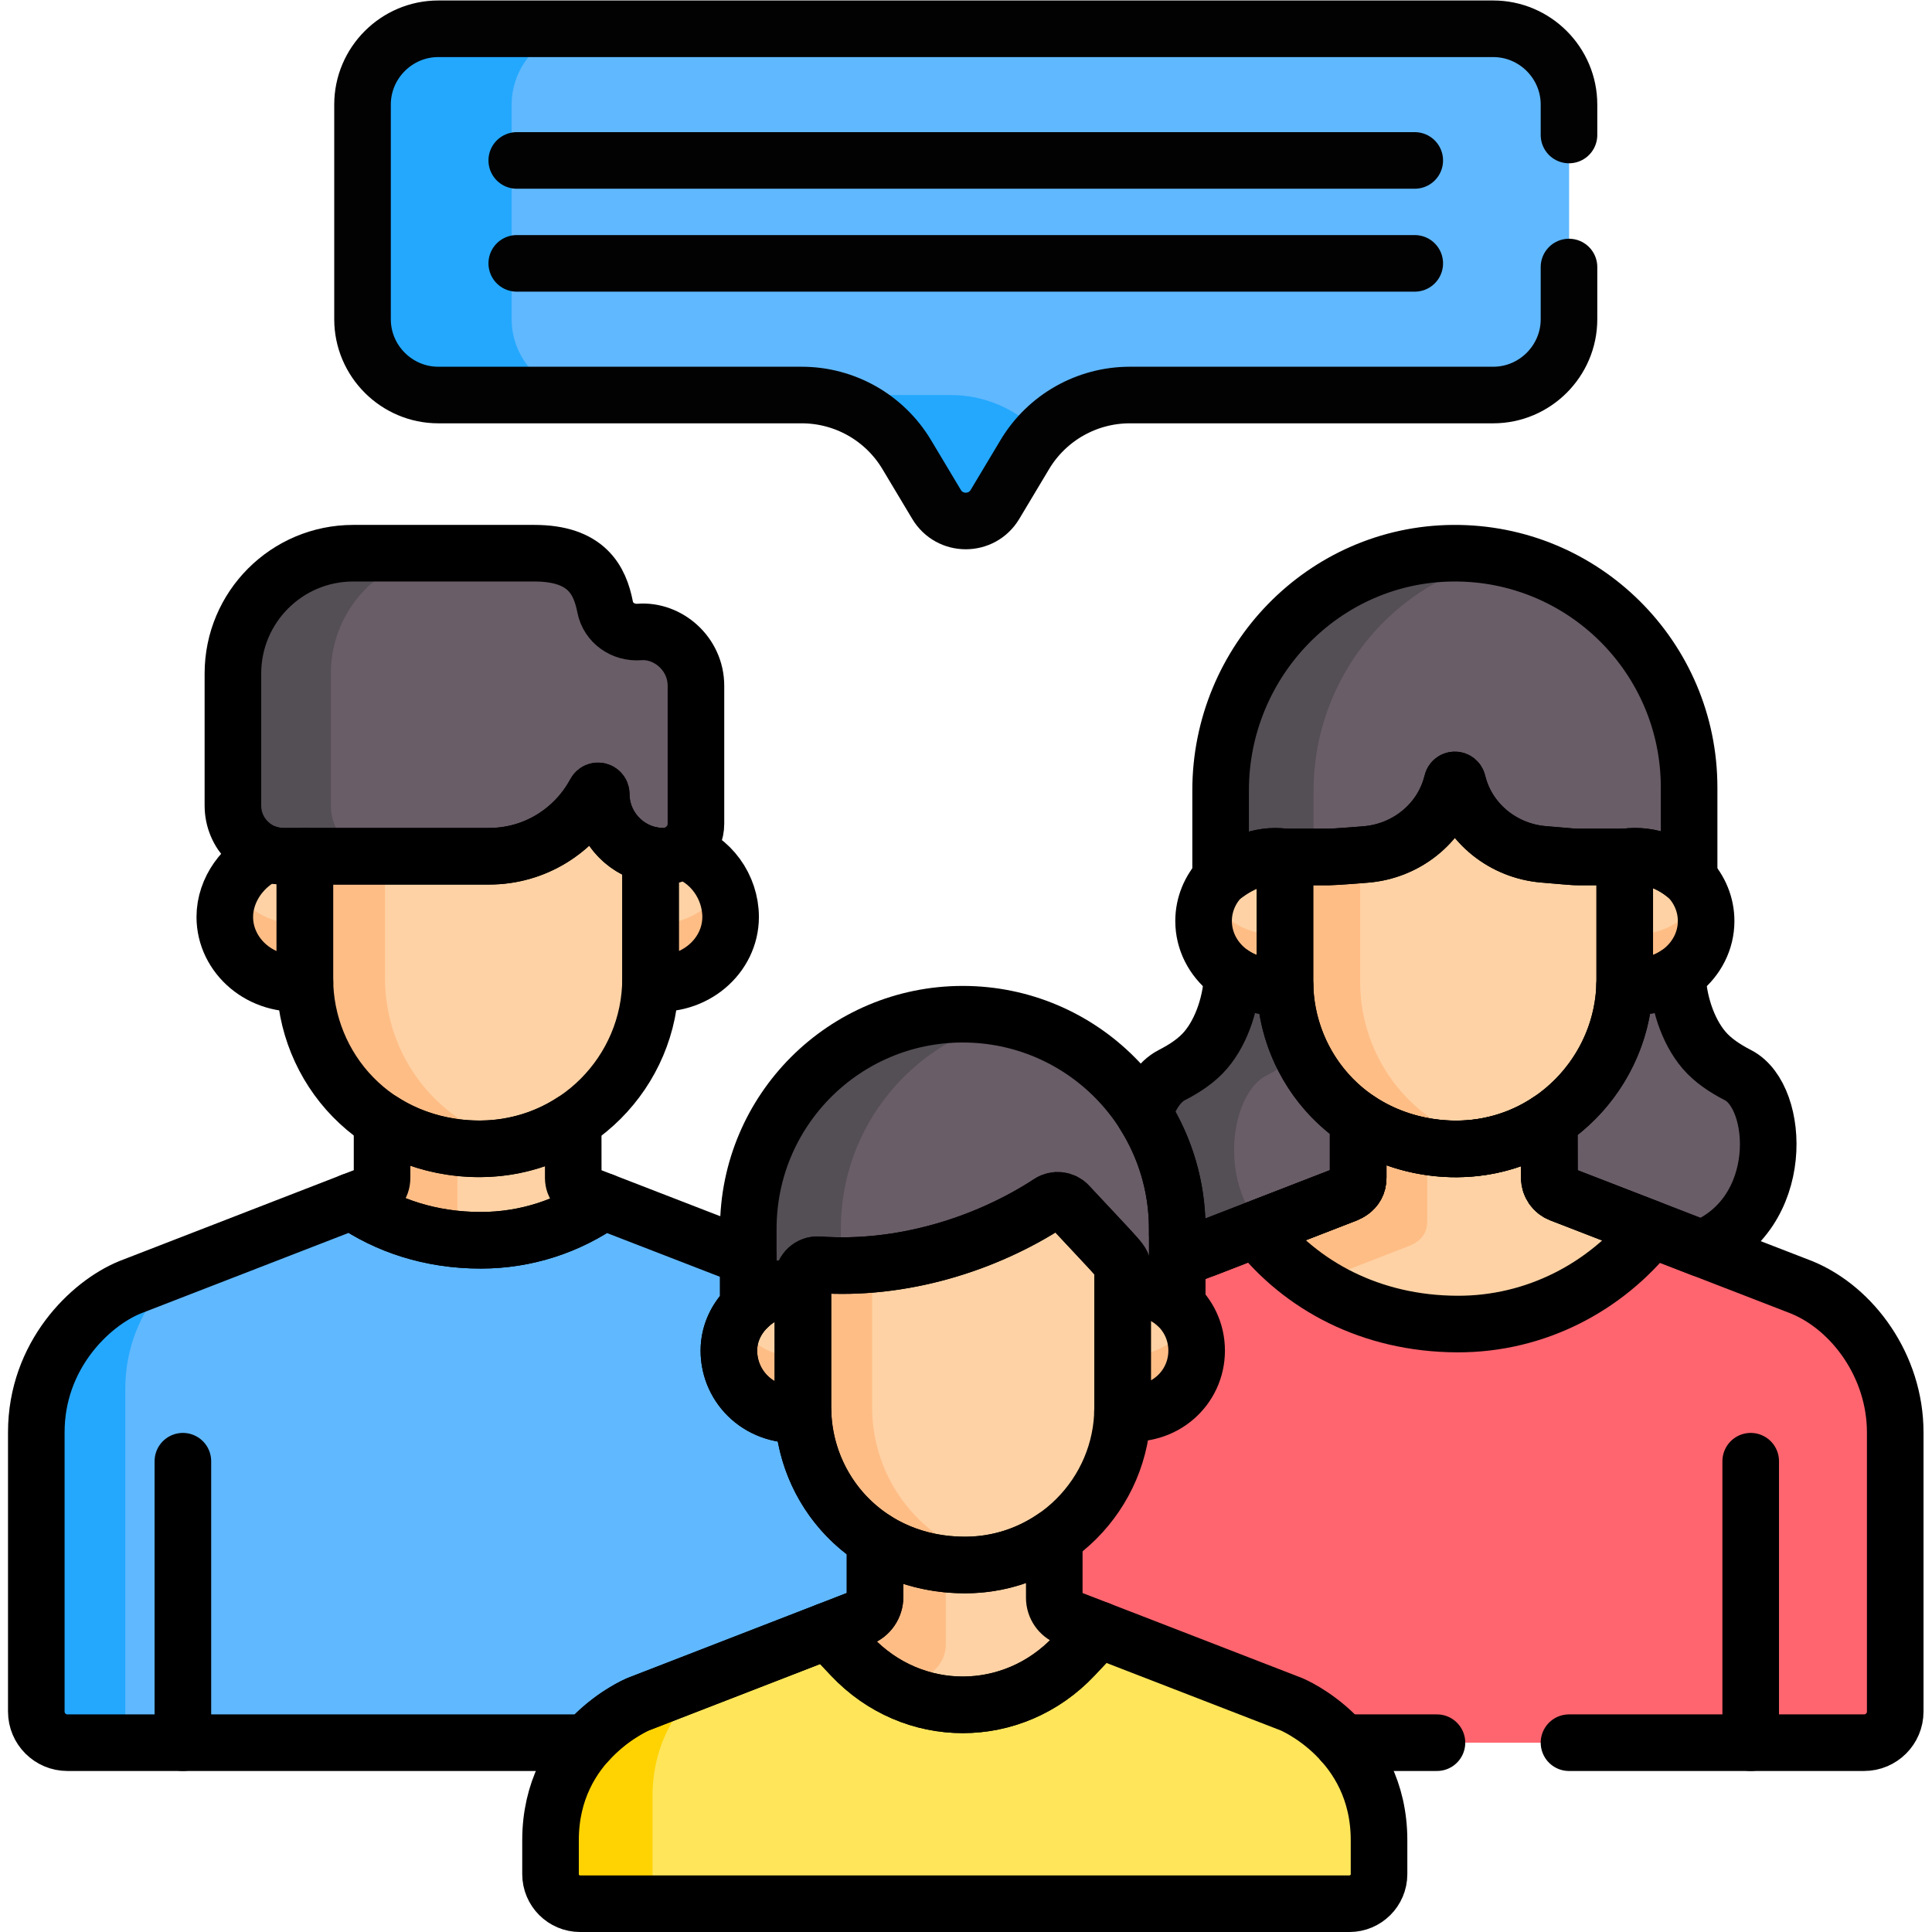 <?xml version="1.0" encoding="UTF-8" standalone="no"?>
<!-- Created with Inkscape (http://www.inkscape.org/) -->

<svg
   version="1.1"
   id="svg7926"
   xml:space="preserve"
   width="682.665"
   height="682.667"
   viewBox="0 0 682.665 682.667"
   xmlns="http://www.w3.org/2000/svg"
   xmlns:svg="http://www.w3.org/2000/svg"><defs
     id="defs7930"><clipPath
       clipPathUnits="userSpaceOnUse"
       id="clipPath7940"><path
         d="M 0,512 H 511.999 V 0 H 0 Z"
         id="path7938" /></clipPath></defs><g
     id="g7932"
     transform="matrix(1.333,0,0,-1.333,0,682.667)"><g
       id="g7934"><g
         id="g7936"
         clip-path="url(#clipPath7940)"><g
           id="g7942"
           transform="translate(460.799,227.009)"><path
             d="m 0,0 c -3.553,1.832 -6.703,3.92 -9.032,6.644 -4.479,5.235 -6.881,13.977 -7.1,20.973 h -117.854 c -0.219,-6.996 -2.621,-15.738 -7.1,-20.973 -2.329,-2.724 -5.478,-4.812 -9.032,-6.644 -11.153,-5.751 -14.219,-37.989 8.71,-46.853 L -9.707,-46.69 C 12.921,-37.611 11.086,-5.717 0,0"
             style="fill:#695d67;fill-opacity:1;fill-rule:nonzero;stroke:none"
             id="path7944" /></g><g
           id="g7946"
           transform="translate(335.636,227.009)"><path
             d="m 0,0 c 3.553,1.832 6.703,3.92 9.032,6.644 4.479,5.235 6.881,13.977 7.099,20.973 H -8.823 C -9.042,20.621 -11.444,11.879 -15.923,6.644 -18.252,3.92 -21.401,1.832 -24.955,0 c -11.153,-5.751 -14.219,-37.989 8.71,-46.853 l 24.884,0.031 C -14.21,-37.919 -11.142,-5.745 0,0"
             style="fill:#544e55;fill-opacity:1;fill-rule:nonzero;stroke:none"
             id="path7948" /></g><g
           id="g7950"
           transform="translate(386.421,158.78)"><path
             d="m 0,0 c 20.767,-0.07 39.36,12.148 51.421,27.441 -8.503,3.293 -15.625,6.052 -17.958,6.955 l -6.186,2.396 c -1.754,0.678 -2.92,2.366 -2.924,4.257 L 24.316,58.504 C 8.112,47.629 -12.345,49.38 -26.292,58.787 V 41.076 c 0,-3.503 -3.124,-4.347 -4.456,-4.862 l -4.144,-1.607 c -2.15,-0.834 -9.504,-3.684 -18.321,-7.102 C -41.501,12.515 -22.973,0.077 0,0"
             style="fill:#fed2a4;fill-opacity:1;fill-rule:nonzero;stroke:none"
             id="path7952" /></g><g
           id="g7954"
           transform="translate(347.894,171.919)"><path
             d="m 0,0 c 8.678,3.364 15.366,5.958 17.745,6.88 l 6.116,2.371 c 1.966,0.762 6.578,2.008 6.578,7.178 l -0.001,22.077 c -6.616,1.085 -12.884,3.555 -18.204,7.142 V 27.937 c 0,-3.501 -3.124,-4.346 -4.456,-4.862 L 3.635,21.469 C 1.484,20.635 -5.87,17.784 -14.687,14.366 -10.592,9.125 -5.66,4.198 0,0"
             style="fill:#ffbd86;fill-opacity:1;fill-rule:nonzero;stroke:none"
             id="path7956" /></g><g
           id="g7958"
           transform="translate(385.276,365.315)"><path
             d="m 0,0 c -34.22,-0.25 -61.594,-28.613 -61.594,-62.834 v -24.818 c 4.174,3.395 10.068,6.602 17.025,5.631 h 0.024 11.768 c 1.535,0 10.168,0.704 9.533,0.655 10.603,0.812 19.819,7.987 22.721,18.218 0.089,0.318 0.173,0.637 0.252,0.96 0.084,0.342 0.383,0.586 0.736,0.586 0.352,0 0.653,-0.244 0.736,-0.586 0.077,-0.319 0.16,-0.635 0.249,-0.949 2.872,-10.146 11.967,-17.294 22.474,-18.184 7.817,-0.663 7.924,-0.7 9.334,-0.7 h 12.215 0.023 c 7.089,1.011 13.133,-2.091 17.027,-5.631 v 25.595 C 62.523,-27.628 34.489,0.252 0,0"
             style="fill:#695d67;fill-opacity:1;fill-rule:nonzero;stroke:none"
             id="path7960" /></g><g
           id="g7962"
           transform="translate(348.187,302.481)"><path
             d="M 0,0 C 0,30.207 21.335,55.837 49.875,61.608 45.746,62.439 41.471,62.866 37.09,62.834 2.87,62.584 -24.504,34.221 -24.504,0 v -24.818 c 4.174,3.395 10.067,6.602 17.025,5.631 H -7.455 0 Z"
             style="fill:#544e55;fill-opacity:1;fill-rule:nonzero;stroke:none"
             id="path7964" /></g><g
           id="g7966"
           transform="translate(343.047,251.867)"><path
             d="M 0,0 -2.315,32.972 H -2.34 c -6.952,0.969 -12.842,-2.232 -17.014,-5.625 -2.812,-3.037 -4.522,-7 -4.522,-11.341 0,-10.555 10.103,-18.88 21.586,-17.075 C -2.298,-0.713 0,-0.357 0,0"
             style="fill:#fed2a4;fill-opacity:1;fill-rule:nonzero;stroke:none"
             id="path7968" /></g><g
           id="g7970"
           transform="translate(447.776,279.226)"><path
             d="m 0,0 c -3.896,3.532 -9.929,6.621 -17.004,5.612 h -0.023 -10e-4 l -3.087,-32.535 c 0,-0.504 3.065,-1.003 3.049,-1.504 11.489,-1.812 21.598,6.515 21.598,17.073 C 4.532,-7.007 2.817,-3.039 0,0"
             style="fill:#fed2a4;fill-opacity:1;fill-rule:nonzero;stroke:none"
             id="path7972" /></g><g
           id="g7974"
           transform="translate(340.757,264.69)"><path
             d="m 0,0 c -8.787,-1.381 -16.76,3.173 -20.022,10.114 -0.995,-2.124 -1.564,-4.463 -1.564,-6.931 0,-10.555 10.103,-18.88 21.586,-17.076 -0.008,0.357 2.29,0.712 2.29,1.07 L 1.348,0.599 C 0.714,0.398 -0.004,0.199 0,0"
             style="fill:#ffbd86;fill-opacity:1;fill-rule:nonzero;stroke:none"
             id="path7976" /></g><g
           id="g7978"
           transform="translate(430.71,264.692)"><path
             d="m 0,0 c 0.01,0.28 -0.948,0.561 -1.793,0.841 l -1.256,-13.23 c 0,-0.504 3.066,-1.003 3.049,-1.504 11.489,-1.812 21.599,6.515 21.599,17.074 0,2.468 -0.57,4.807 -1.564,6.931 C 16.771,3.167 8.792,-1.388 0,0"
             style="fill:#ffbd86;fill-opacity:1;fill-rule:nonzero;stroke:none"
             id="path7980" /></g><g
           id="g7982"
           transform="translate(477.654,170.804)"><path
             d="m 0,0 c -2.6,1.006 -13.169,5.1 -24.629,9.538 -0.035,-0.066 -0.056,-0.105 0,0 -5.093,1.973 -10.359,4.012 -15.183,5.88 -12.061,-15.293 -30.655,-25.196 -51.421,-25.126 -22.973,0.077 -41.501,10.199 -53.213,25.189 -4.814,-1.866 -10.063,-3.901 -15.139,-5.87 L -184.379,0 c -11.275,-4.64 -24.754,-18.712 -24.754,-38.395 v -10e-4 -73.977 c 0,-4.558 3.695,-8.248 8.249,-8.248 H 16.505 c 4.553,0 8.248,3.689 8.248,8.248 v 73.977 10e-4 C 24.753,-20.897 13.555,-5.579 0,0"
             style="fill:#ff656f;fill-opacity:1;fill-rule:nonzero;stroke:none"
             id="path7984" /></g><g
           id="g7986"
           transform="translate(418.534,284.839)"><path
             d="m 0,0 c -1.41,0 -1.517,0.036 -9.334,0.699 -10.507,0.891 -19.602,8.038 -22.474,18.185 -0.088,0.313 -0.171,0.63 -0.249,0.948 -0.083,0.343 -0.383,0.587 -0.736,0.587 -0.353,0 -0.652,-0.244 -0.736,-0.587 -0.078,-0.322 -0.162,-0.643 -0.252,-0.96 C -36.683,8.641 -45.898,1.466 -56.502,0.654 -55.867,0.703 -64.5,0 -66.035,0 h -11.768 v -32.972 c 0,-23.13 18.081,-44.274 45.47,-44.366 24.501,-0.083 44.547,20.303 44.547,44.803 l 0,32.535 z"
             style="fill:#fed2a4;fill-opacity:1;fill-rule:nonzero;stroke:none"
             id="path7988" /></g><g
           id="g7990"
           transform="translate(360.541,251.867)"><path
             d="M 0,0 V 33.506 C -2.417,33.315 -6.968,32.972 -8.042,32.972 H -19.81 V 0 c 0,-23.13 18.081,-44.274 45.47,-44.366 3.315,-0.012 6.543,0.364 9.655,1.061 C 13.702,-38.755 0,-20.133 0,0"
             style="fill:#ffbd86;fill-opacity:1;fill-rule:nonzero;stroke:none"
             id="path7992" /></g><g
           id="g7994"
           transform="translate(160.035,193.665)"><path
             d="m 0,0 -5.128,1.986 c -0.758,0.292 -1.455,0.809 -1.983,1.505 h -0.001 c -0.59,0.776 -0.94,1.732 -0.943,2.754 L -8.069,22.84 C -24.168,12.307 -44.538,13.732 -58.727,22.909 V 6.272 c 0,-1.213 -0.378,-2.102 -0.924,-2.775 -1.031,-1.269 -2.662,-1.752 -3.534,-2.09 -0.732,-0.283 -1.955,-0.758 -3.559,-1.379 9.276,-6.442 20.876,-12.648 34.187,-12.648 C -20.451,-12.62 -9.22,-6.488 0,0"
             style="fill:#fed2a4;fill-opacity:1;fill-rule:nonzero;stroke:none"
             id="path7996" /></g><g
           id="g7998"
           transform="translate(116.792,184.945)"><path
             d="M 0,0 V -0.001 C 0.872,0.47 2.503,1.14 3.534,2.905 4.08,3.841 4.458,5.077 4.458,6.766 v 17.767 c -7.208,0.857 -14.1,3.318 -19.942,7.096 V 14.992 c 0,-1.214 -0.379,-2.102 -0.925,-2.775 -1.03,-1.27 -2.661,-1.752 -3.533,-2.09 C -20.674,9.844 -21.897,9.369 -23.501,8.748 -17.609,4.655 -10.776,0.665 -3.165,-1.706 -1.756,-0.946 -0.67,-0.361 0,0"
             style="fill:#ffbd86;fill-opacity:1;fill-rule:nonzero;stroke:none"
             id="path8000" /></g><g
           id="g8002"
           transform="translate(180.751,287.452)"><path
             d="m 0,0 c -1.39,-0.957 -3.069,-1.521 -4.875,-1.521 -1.166,0 -3.076,0.125 -4.175,0.358 v -33.519 c 0,-0.395 -0.019,-0.786 -0.03,-1.179 11.6,-1.36 22.025,7.109 22.025,17.47 C 12.945,-10.429 7.663,-2.188 0,0"
             style="fill:#fed2a4;fill-opacity:1;fill-rule:nonzero;stroke:none"
             id="path8004" /></g><g
           id="g8006"
           transform="translate(81.614,252.77)"><path
             d="m 0,0 v 33.16 h -6.416 c -1.432,0 -2.81,0.23 -4.105,0.645 -6.464,-2.744 -11.474,-10.181 -11.474,-17.514 0,-10.349 10.406,-18.832 22.024,-17.47 C 0.019,-0.786 0,-0.395 0,0"
             style="fill:#fed2a4;fill-opacity:1;fill-rule:nonzero;stroke:none"
             id="path8008" /></g><g
           id="g8010"
           transform="translate(171.702,267.297)"><path
             d="m 0,0 v -14.526 c 0,-0.396 -0.02,-0.787 -0.03,-1.18 11.6,-1.359 22.025,7.109 22.025,17.471 0,2.826 -0.676,5.681 -1.878,8.295 C 16.611,3.445 8.635,-1 0,0"
             style="fill:#ffbd86;fill-opacity:1;fill-rule:nonzero;stroke:none"
             id="path8012" /></g><g
           id="g8014"
           transform="translate(81.614,267.298)"><path
             d="m 0,0 c -8.572,-0.993 -16.475,3.374 -20.023,9.89 -1.248,-2.549 -1.972,-5.345 -1.972,-8.126 0,-10.349 10.406,-18.832 22.024,-17.47 C 0.019,-15.313 0,-14.922 0,-14.527 Z"
             style="fill:#ffbd86;fill-opacity:1;fill-rule:nonzero;stroke:none"
             id="path8016" /></g><g
           id="g8018"
           transform="translate(159.407,303.173)"><path
             d="M 0,0 C 0,0.883 -1.182,1.187 -1.598,0.408 -6.967,-9.635 -17.549,-16.47 -29.734,-16.47 h -48.83 v -33.932 c 0,-23.605 18.494,-45.162 46.469,-45.162 24.903,0 45.162,20.259 45.162,45.162 v 34.29 C 5.627,-14.533 0,-7.893 0,0"
             style="fill:#fed2a4;fill-opacity:1;fill-rule:nonzero;stroke:none"
             id="path8020" /></g><g
           id="g8022"
           transform="translate(102.065,252.77)"><path
             d="M 0,0 V 33.933 H -21.223 V 0 c 0,-23.604 18.494,-45.162 46.47,-45.162 3.524,0 6.951,0.419 10.246,1.186 C 13.763,-39.179 0,-20.356 0,0"
             style="fill:#ffbd86;fill-opacity:1;fill-rule:nonzero;stroke:none"
             id="path8024" /></g><g
           id="g8026"
           transform="translate(218.898,170.869)"><path
             d="m 0,0 -41.22,15.963 c -10e-4,-10e-4 -10e-4,-10e-4 0,0 l -16.583,6.423 -1.06,0.41 c -9.22,-6.488 -20.45,-10.304 -32.556,-10.304 -13.312,0 -24.912,3.89 -34.188,10.332 -4.031,-1.563 -10.484,-4.064 -17.686,-6.857 L -184.479,0 c -10.589,-4.357 -24.767,-18.069 -24.767,-38.416 v -73.562 c 0,-4.81 3.899,-8.709 8.709,-8.709 H 16.058 c 4.809,0 8.708,3.899 8.708,8.709 v 73.562 C 24.766,-20.894 13.548,-5.576 0,0"
             style="fill:#60b8fe;fill-opacity:1;fill-rule:nonzero;stroke:none"
             id="path8028" /></g><g
           id="g8030"
           transform="translate(34.419,170.869)"><path
             d="m 0,0 c -10.589,-4.357 -24.767,-18.069 -24.767,-38.416 v -73.562 c 0,-4.81 3.899,-8.709 8.709,-8.709 h 14.853 v 93.796 c 0,14.377 7.08,25.435 14.97,32.227 z"
             style="fill:#23a8fe;fill-opacity:1;fill-rule:nonzero;stroke:none"
             id="path8032" /></g><g
           id="g8034"
           transform="translate(169.54,344.607)"><path
             d="m 0,0 c -4.315,-0.332 -8.274,2.382 -9.105,6.629 -1.399,7.153 -4.94,14.252 -18.774,14.252 h -47.997 c -17.616,0 -31.895,-14.28 -31.895,-31.896 V -46.02 c 0,-7.417 6.012,-13.429 13.429,-13.429 h 54.475 c 12.184,0 22.766,6.836 28.136,16.879 0.416,0.778 1.598,0.474 1.598,-0.409 0,-9.058 7.411,-16.47 16.47,-16.47 4.748,0 8.633,3.885 8.633,8.634 v 36.528 C 14.97,-5.682 7.462,0.574 0,0"
             style="fill:#695d67;fill-opacity:1;fill-rule:nonzero;stroke:none"
             id="path8036" /></g><g
           id="g8038"
           transform="translate(87.7,298.588)"><path
             d="M 0,0 V 35.005 C 0,52.62 14.28,66.9 31.896,66.9 H 5.964 c -17.615,0 -31.895,-14.28 -31.895,-31.895 V 0 c 0,-7.417 6.013,-13.43 13.43,-13.43 H 13.43 C 6.013,-13.43 0,-7.417 0,0"
             style="fill:#544e55;fill-opacity:1;fill-rule:nonzero;stroke:none"
             id="path8040" /></g><g
           id="g8042"
           transform="translate(255.84,100.28)"><path
             d="m 0,0 c -9.185,0 -17.255,2.521 -23.857,6.739 v -18.218 c 0,-2.459 -1.511,-4.667 -3.804,-5.555 l -8.76,-3.396 6.303,-8.697 c 16.233,-17.247 42.795,-17.247 59.026,10e-4 l 6.574,8.985 -8.213,3.182 c -2.18,0.844 -3.616,2.939 -3.616,5.276 V 7.368 C 16.924,2.727 8.776,0 0,0"
             style="fill:#fed2a4;fill-opacity:1;fill-rule:nonzero;stroke:none"
             id="path8044" /></g><g
           id="g8046"
           transform="translate(244.871,67.675)"><path
             d="m 0,0 c 3.521,1.365 5.842,4.754 5.842,8.53 v 24.346 c -7.08,0.754 -13.387,3.055 -18.73,6.469 V 21.126 c 0,-2.459 -1.511,-4.666 -3.804,-5.555 l -8.76,-3.395 6.303,-8.697 c 2.786,-2.961 5.883,-5.402 9.174,-7.346 z"
             style="fill:#ffbd86;fill-opacity:1;fill-rule:nonzero;stroke:none"
             id="path8048" /></g><g
           id="g8050"
           transform="translate(213.866,167.949)"><path
             d="m 0,0 v 2.059 c 0,2.252 1.923,4.031 4.152,3.862 21.981,-1.579 43.349,5.405 60.263,16.454 1.579,1.032 3.669,0.775 4.953,-0.604 C 83.828,6.229 82.74,6.83 82.74,4.801 v -5.17 c 5.793,0.747 11.92,-1.107 15.479,-4.475 v 23.329 c 0,31.399 -25.452,56.851 -56.85,56.851 -31.399,0 -56.85,-25.452 -56.85,-56.851 V -5.222 C -11.708,-1.608 -5.333,0.446 0,0"
             style="fill:#695d67;fill-opacity:1;fill-rule:nonzero;stroke:none"
             id="path8052" /></g><g
           id="g8054"
           transform="translate(222.884,186.435)"><path
             d="M 0,0 C 0,27.19 19.093,49.908 44.6,55.512 40.653,56.379 36.557,56.85 32.35,56.85 0.952,56.85 -24.5,31.397 -24.5,0 v -23.708 c 3.774,3.613 10.148,5.668 15.481,5.222 v 2.058 c 0,2.252 1.923,4.032 4.153,3.863 1.626,-0.118 3.248,-0.173 4.866,-0.198 z"
             style="fill:#544e55;fill-opacity:1;fill-rule:nonzero;stroke:none"
             id="path8056" /></g><g
           id="g8058"
           transform="translate(342.336,60.384)"><path
             d="m 0,0 -51.014,19.756 -6.574,-6.985 c -16.232,-17.248 -42.795,-17.248 -59.028,0 l -6.301,6.696 L -173.131,0 c 0,0 -23.243,-9.556 -23.243,-36.053 v -8.984 c 0,-4.334 3.513,-7.847 7.847,-7.847 H 15.397 c 4.333,0 7.847,3.513 7.847,7.847 v 8.984 C 23.244,-9.556 0,0 0,0"
             style="fill:#fee55a;fill-opacity:1;fill-rule:nonzero;stroke:none"
             id="path8060" /></g><g
           id="g8062"
           transform="translate(172.962,15.346)"><path
             d="M 0,0 V 20.558 C 0,38.289 10.402,48.425 17.289,53.196 L -3.757,45.038 C -3.757,45.038 -27,35.482 -27,8.985 V 0 c 0,-4.333 3.513,-7.846 7.846,-7.846 h 27 C 3.513,-7.846 0,-4.333 0,0"
             style="fill:#ffd301;fill-opacity:1;fill-rule:nonzero;stroke:none"
             id="path8064" /></g><g
           id="g8066"
           transform="translate(395.847,504.5)"><path
             d="m 0,0 h -279.634 c -11.047,0 -20.086,-9.039 -20.086,-20.086 v -56.911 c 0,-11.048 9.038,-20.087 20.086,-20.087 h 96.324 c 11.408,0 21.978,-5.991 27.838,-15.778 l 7.914,-13.22 c 3.502,-5.851 11.979,-5.851 15.482,0 l 7.914,13.22 c 5.86,9.787 16.43,15.778 27.838,15.778 H 0 c 11.048,0 20.086,9.039 20.086,20.087 v 56.911 C 20.086,-9.039 11.048,0 0,0"
             style="fill:#60b8fe;fill-opacity:1;fill-rule:nonzero;stroke:none"
             id="path8068" /></g><g
           id="g8070"
           transform="translate(252.037,407.416)"><path
             d="m 0,0 h -39.5 c 11.408,0 21.978,-5.991 27.837,-15.778 l 7.915,-13.221 c 3.502,-5.85 11.978,-5.85 15.481,0 l 7.914,13.221 c 1.182,1.972 2.563,3.783 4.095,5.429 C 17.674,-3.827 9.108,0 0,0"
             style="fill:#23a8fe;fill-opacity:1;fill-rule:nonzero;stroke:none"
             id="path8072" /></g><g
           id="g8074"
           transform="translate(135.626,427.503)"><path
             d="m 0,0 v 56.911 c 0,11.047 9.039,20.086 20.086,20.086 h -39.5 C -30.461,76.997 -39.5,67.958 -39.5,56.911 V 0 c 0,-11.048 9.039,-20.087 20.086,-20.087 h 39.5 C 9.039,-20.087 0,-11.048 0,0"
             style="fill:#23a8fe;fill-opacity:1;fill-rule:nonzero;stroke:none"
             id="path8076" /></g><g
           id="g8078"
           transform="translate(296.605,170.58)"><path
             d="m 0,0 v -31.535 c 0,-0.469 -0.02,-0.934 -0.035,-1.4 11.058,-1.448 20.662,6.6 20.662,16.466 C 20.627,-6.587 11.021,1.422 0,0"
             style="fill:#fed2a4;fill-opacity:1;fill-rule:nonzero;stroke:none"
             id="path8080" /></g><g
           id="g8082"
           transform="translate(213.866,139.045)"><path
             d="m 0,0 v 31.904 c -9.741,0.816 -20.626,-6.718 -20.626,-16.836 0,-9.939 9.557,-18.096 20.67,-16.859 C 0.018,-1.195 0,-0.599 0,0"
             style="fill:#fed2a4;fill-opacity:1;fill-rule:nonzero;stroke:none"
             id="path8084" /></g><g
           id="g8086"
           transform="translate(296.605,152.918)"><path
             d="m 0,0 v -13.873 c 0,-0.469 -0.02,-0.934 -0.035,-1.399 11.057,-1.449 20.662,6.599 20.662,16.465 0,2.75 -0.766,5.343 -2.076,7.64 C 15.154,2.88 7.968,-1.029 0,0"
             style="fill:#ffbd86;fill-opacity:1;fill-rule:nonzero;stroke:none"
             id="path8088" /></g><g
           id="g8090"
           transform="translate(213.866,152.526)"><path
             d="m 0,0 c -7.96,-0.868 -15.095,3.091 -18.503,9.058 -1.334,-2.231 -2.123,-4.757 -2.123,-7.471 0,-9.94 9.557,-18.097 20.67,-16.859 C 0.018,-14.677 0,-14.08 0,-13.481 Z"
             style="fill:#ffbd86;fill-opacity:1;fill-rule:nonzero;stroke:none"
             id="path8092" /></g><g
           id="g8094"
           transform="translate(283.233,192.721)"><path
             d="m 0,0 c -1.283,1.379 -3.374,1.636 -4.953,0.604 -16.913,-11.049 -39.282,-18.034 -61.262,-16.455 -2.23,0.169 -4.153,-1.61 -4.153,-3.862 v -33.963 c 0,-21.828 17.104,-41.764 42.974,-41.764 23.031,0 41.766,18.736 41.766,41.764 v 36.705 C 14.372,-14.941 14.46,-15.543 0,0"
             style="fill:#fed2a4;fill-opacity:1;fill-rule:nonzero;stroke:none"
             id="path8096" /></g><g
           id="g8098"
           transform="translate(231.189,139.045)"><path
             d="m 0,0 v 37.972 c -4.704,-0.408 -9.445,-0.487 -14.171,-0.147 -2.229,0.169 -4.152,-1.61 -4.152,-3.862 V 0 c 0,-21.828 17.103,-41.765 42.974,-41.765 3.03,0 5.983,0.333 8.832,0.949 C 13.004,-36.621 0,-19.031 0,0"
             style="fill:#ffbd86;fill-opacity:1;fill-rule:nonzero;stroke:none"
             id="path8100" /></g><g
           id="g8102"
           transform="translate(385.183,365.486)"><path
             d="m 0,0 c -34.238,-0.25 -61.628,-28.629 -61.628,-62.868 v -23.287 c 4.177,3.397 10.073,6.605 17.034,5.634 h 0.025 11.774 c 1.536,0 10.173,0.704 9.538,0.656 10.61,0.811 19.83,7.99 22.734,18.227 0.089,0.318 0.173,0.638 0.252,0.96 0.084,0.343 0.383,0.587 0.736,0.587 0.353,0 0.653,-0.244 0.736,-0.587 0.078,-0.318 0.161,-0.635 0.25,-0.949 2.874,-10.151 11.974,-17.303 22.486,-18.194 7.822,-0.663 7.928,-0.7 9.338,-0.7 h 12.222 0.024 c 7.092,1.011 13.139,-2.092 17.037,-5.634 v 24.064 C 62.558,-27.644 34.508,0.252 0,0 Z"
             style="fill:none;stroke:#000000;stroke-width:15;stroke-linecap:round;stroke-linejoin:round;stroke-miterlimit:10;stroke-dasharray:none;stroke-opacity:1"
             id="path8104" /></g><g
           id="g8106"
           transform="translate(340.613,251.976)"><path
             d="m 0,0 v 32.989 h -0.024 c -6.955,0.97 -12.849,-2.232 -17.024,-5.627 -2.812,-3.04 -4.524,-7.005 -4.524,-11.347 0,-10.561 10.108,-18.891 21.598,-17.085 C 0.018,-0.713 0,-0.357 0,0 Z"
             style="fill:none;stroke:#000000;stroke-width:15;stroke-linecap:round;stroke-linejoin:round;stroke-miterlimit:10;stroke-dasharray:none;stroke-opacity:1"
             id="path8108" /></g><g
           id="g8110"
           transform="translate(447.717,279.351)"><path
             d="m 0,0 c -3.898,3.533 -9.935,6.623 -17.013,5.614 h -0.024 v -32.551 c 0,-0.505 -0.022,-1.005 -0.039,-1.506 11.495,-1.814 21.611,6.518 21.611,17.083 C 4.535,-7.012 2.819,-3.042 0,0 Z"
             style="fill:none;stroke:#000000;stroke-width:15;stroke-linecap:round;stroke-linejoin:round;stroke-miterlimit:10;stroke-dasharray:none;stroke-opacity:1"
             id="path8112" /></g><g
           id="g8114"
           transform="translate(410.693,199.91)"><path
             d="m 0,0 c 0.005,-1.888 1.167,-3.578 2.927,-4.259 3.277,-1.269 27.692,-10.725 37.413,-14.49 22.64,9.084 20.805,40.224 9.713,45.943 -3.555,1.833 -6.707,3.923 -9.037,6.648 -4.481,5.238 -6.885,13.213 -7.104,20.213 -3.828,-2.61 -8.749,-3.877 -13.958,-3.058 -0.5,-14.846 -8.343,-28.029 -19.99,-35.846 z"
             style="fill:none;stroke:#000000;stroke-width:15;stroke-linecap:round;stroke-linejoin:round;stroke-miterlimit:10;stroke-dasharray:none;stroke-opacity:1"
             id="path8116" /></g><g
           id="g8118"
           transform="translate(312.055,186.435)"><path
             d="m 0,0 v -1.307 c 2.045,-1.648 4.432,-3.057 7.206,-4.13 21.249,8.238 16.401,6.359 36.303,14.074 1.264,0.49 4.458,1.325 4.458,4.865 V 28.913 C 36.067,36.939 28.919,50.268 28.576,64.47 23.373,63.654 18.457,64.922 14.632,67.529 14.414,60.529 12.01,52.555 7.529,47.316 5.198,44.592 2.047,42.502 -1.508,40.669 -4.757,38.993 -7.312,35.129 -8.747,30.284 -3.214,21.515 0,11.135 0,0 Z"
             style="fill:none;stroke:#000000;stroke-width:15;stroke-linecap:round;stroke-linejoin:round;stroke-miterlimit:10;stroke-dasharray:none;stroke-opacity:1"
             id="path8120" /></g><g
           id="g8122"
           transform="translate(464.071,124.796)"><path
             d="M 0,0 V -74.613"
             style="fill:none;stroke:#000000;stroke-width:15;stroke-linecap:round;stroke-linejoin:round;stroke-miterlimit:10;stroke-dasharray:none;stroke-opacity:1"
             id="path8124" /></g><g
           id="g8126"
           transform="translate(418.458,284.966)"><path
             d="m 0,0 c -1.41,0 -1.517,0.036 -9.338,0.699 -10.513,0.892 -19.612,8.043 -22.486,18.195 -0.089,0.314 -0.172,0.63 -0.25,0.949 -0.083,0.343 -0.383,0.587 -0.737,0.587 -0.352,0 -0.652,-0.244 -0.736,-0.587 -0.078,-0.322 -0.162,-0.643 -0.252,-0.96 C -36.702,8.646 -45.923,1.467 -56.532,0.655 -55.897,0.703 -64.535,0 -66.07,0 h -11.775 v -32.989 c 0,-23.143 18.091,-44.299 45.495,-44.391 24.514,-0.082 44.572,20.315 44.572,44.828 l 0,32.552 z"
             style="fill:none;stroke:#000000;stroke-width:15;stroke-linecap:round;stroke-linejoin:round;stroke-miterlimit:10;stroke-dasharray:none;stroke-opacity:1"
             id="path8128" /></g><g
           id="g8130"
           transform="translate(386.328,161.155)"><path
             d="M 0,0 C 20.777,-0.069 39.381,9.839 51.449,25.141 42.94,28.436 35.814,31.195 33.48,32.1 l -6.188,2.396 c -1.755,0.678 -2.922,2.367 -2.927,4.259 L 24.329,53.902 C 8.116,43.022 -12.353,44.774 -26.307,54.187 V 38.782 c 0,-3.504 -3.126,-4.348 -4.458,-4.865 l -4.146,-1.607 v 10e-4 c -2.152,-0.835 -9.51,-3.688 -18.331,-7.108 C -41.524,10.206 -22.985,0.077 0,0 Z"
             style="fill:none;stroke:#000000;stroke-width:15;stroke-linecap:round;stroke-linejoin:round;stroke-miterlimit:10;stroke-dasharray:none;stroke-opacity:1"
             id="path8132" /></g><g
           id="g8134"
           transform="translate(169.51,344.607)"><path
             d="m 0,0 c -4.315,-0.332 -8.274,2.382 -9.105,6.629 -1.399,7.153 -4.94,14.252 -18.774,14.252 h -47.997 c -17.616,0 -31.895,-14.28 -31.895,-31.896 V -46.02 c 0,-7.417 6.012,-13.429 13.429,-13.429 h 54.475 c 12.184,0 22.766,6.836 28.136,16.879 0.416,0.778 1.598,0.474 1.598,-0.409 0,-9.058 7.411,-16.47 16.47,-16.47 4.748,0 8.633,3.886 8.633,8.634 v 36.528 C 14.97,-5.682 7.462,0.574 0,0 Z"
             style="fill:none;stroke:#000000;stroke-width:15;stroke-linecap:round;stroke-linejoin:round;stroke-miterlimit:10;stroke-dasharray:none;stroke-opacity:1"
             id="path8136" /></g><g
           id="g8138"
           transform="translate(180.721,286.68)"><path
             d="m 0,0 c -1.39,-0.957 -3.069,-1.521 -4.875,-1.521 -1.166,0 -2.303,0.125 -3.402,0.358 v -32.746 c 0,-0.396 -0.02,-0.786 -0.031,-1.18 11.6,-1.359 21.253,7.11 21.253,17.471 C 12.945,-9.656 7.663,-2.187 0,0 Z"
             style="fill:none;stroke:#000000;stroke-width:15;stroke-linecap:round;stroke-linejoin:round;stroke-miterlimit:10;stroke-dasharray:none;stroke-opacity:1"
             id="path8140" /></g><g
           id="g8142"
           transform="translate(80.812,252.77)"><path
             d="m 0,0 v 32.388 h -5.645 c -1.432,0 -2.809,0.229 -4.104,0.644 -6.464,-2.744 -11.474,-9.408 -11.474,-16.741 0,-10.349 9.634,-18.832 21.251,-17.47 C 0.019,-0.786 0,-0.395 0,0 Z"
             style="fill:none;stroke:#000000;stroke-width:15;stroke-linecap:round;stroke-linejoin:round;stroke-miterlimit:10;stroke-dasharray:none;stroke-opacity:1"
             id="path8144" /></g><g
           id="g8146"
           transform="translate(159.376,301.629)"><path
             d="M 0,0 C 0,0.883 -1.182,1.187 -1.598,0.408 -6.967,-9.635 -17.549,-16.471 -29.734,-16.471 h -48.83 v -32.387 c 0,-23.604 18.494,-45.163 46.469,-45.163 24.903,0 45.162,20.26 45.162,45.163 v 32.746 C 5.627,-14.533 0,-7.893 0,0 Z"
             style="fill:none;stroke:#000000;stroke-width:15;stroke-linecap:round;stroke-linejoin:round;stroke-miterlimit:10;stroke-dasharray:none;stroke-opacity:1"
             id="path8148" /></g><g
           id="g8150"
           transform="translate(48.478,124.796)"><path
             d="M 0,0 V -74.613"
             style="fill:none;stroke:#000000;stroke-width:15;stroke-linecap:round;stroke-linejoin:round;stroke-miterlimit:10;stroke-dasharray:none;stroke-opacity:1"
             id="path8152" /></g><g
           id="g8154"
           transform="translate(160.005,193.665)"><path
             d="m 0,0 -5.128,1.986 c -0.758,0.292 -1.455,0.809 -1.984,1.505 -0.59,0.776 -0.94,1.732 -0.943,2.754 L -8.069,21.296 C -24.168,10.762 -44.538,12.188 -58.727,21.364 V 6.272 c 0,-1.213 -0.379,-2.102 -0.924,-2.775 -1.031,-1.269 -2.662,-1.752 -3.534,-2.09 -0.732,-0.283 -1.955,-0.758 -3.559,-1.379 9.276,-6.442 20.876,-10.332 34.187,-10.332 C -20.451,-10.304 -9.22,-6.488 0,0 Z"
             style="fill:none;stroke:#000000;stroke-width:15;stroke-linecap:round;stroke-linejoin:round;stroke-miterlimit:10;stroke-dasharray:none;stroke-opacity:1"
             id="path8156" /></g><g
           id="g8158"
           transform="translate(212.879,137.254)"><path
             d="m 0,0 c -11.113,-1.236 -19.67,6.92 -19.67,16.859 0,4.642 2.084,8.737 5.277,11.734 -0.043,-0.04 -0.089,-0.078 -0.131,-0.119 V 41.56 l -38.35,14.851 c -9.22,-6.488 -20.451,-10.304 -32.556,-10.304 -13.312,0 -24.912,3.89 -34.188,10.331 L -178.49,33.615 c -10.589,-4.357 -24.767,-18.069 -24.767,-38.416 v -74.017 c 0,-4.558 3.695,-8.253 8.253,-8.253 h 137.678 c 6.395,7.223 13.622,10.201 13.622,10.201 l 58.973,22.862 c 2.293,0.889 3.805,3.096 3.805,5.555 v 15.219 0 C 7.59,-25.897 0.576,-13.408 0,0 Z"
             style="fill:none;stroke:#000000;stroke-width:15;stroke-linecap:round;stroke-linejoin:round;stroke-miterlimit:10;stroke-dasharray:none;stroke-opacity:1"
             id="path8160" /></g><g
           id="g8162"
           transform="translate(136.98,469.6)"><path
             d="M 0,0 H 238.038"
             style="fill:none;stroke:#020202;stroke-width:15;stroke-linecap:round;stroke-linejoin:round;stroke-miterlimit:10;stroke-dasharray:none;stroke-opacity:1"
             id="path8164" /></g><g
           id="g8166"
           transform="translate(136.98,442.316)"><path
             d="M 0,0 H 238.038"
             style="fill:none;stroke:#020202;stroke-width:15;stroke-linecap:round;stroke-linejoin:round;stroke-miterlimit:10;stroke-dasharray:none;stroke-opacity:1"
             id="path8168" /></g><g
           id="g8170"
           transform="translate(283.203,192.721)"><path
             d="m 0,0 c -1.283,1.379 -3.374,1.636 -4.953,0.604 -16.913,-11.049 -39.282,-18.034 -61.262,-16.455 -2.23,0.169 -4.153,-1.61 -4.153,-3.862 v -33.963 c 0,-21.828 17.104,-41.764 42.974,-41.764 23.031,0 41.766,18.736 41.766,41.764 v 36.705 C 14.372,-14.941 14.46,-15.543 0,0 Z"
             style="fill:none;stroke:#000000;stroke-width:15;stroke-linecap:round;stroke-linejoin:round;stroke-miterlimit:10;stroke-dasharray:none;stroke-opacity:1"
             id="path8172" /></g><g
           id="g8174"
           transform="translate(255.81,97.28)"><path
             d="M 0,0 C -9.185,0 -17.255,2.521 -23.857,6.739 V -8.479 c 0,-2.459 -1.511,-4.667 -3.804,-5.555 l -8.76,-3.396 6.303,-6.697 c 16.233,-17.247 42.795,-17.247 59.026,10e-4 l 6.574,6.985 -8.213,3.182 c -2.179,0.844 -3.616,2.939 -3.616,5.276 V 7.368 C 16.924,2.727 8.776,0 0,0 Z"
             style="fill:none;stroke:#000000;stroke-width:15;stroke-linecap:round;stroke-linejoin:round;stroke-miterlimit:10;stroke-dasharray:none;stroke-opacity:1"
             id="path8176" /></g><g
           id="g8178"
           transform="translate(212.835,170.949)"><path
             d="m 0,0 v 2.059 c 0,2.252 1.923,4.031 4.152,3.862 21.981,-1.579 44.349,5.405 61.263,16.454 1.579,1.032 3.669,0.775 4.953,-0.604 C 84.828,6.229 84.74,6.83 84.74,4.801 v -5.17 c 5.794,0.747 10.92,-1.107 14.479,-4.475 v 20.329 c 0,31.399 -25.452,56.851 -56.85,56.851 -31.399,0 -56.85,-25.452 -56.85,-56.851 V -5.222 C -10.708,-1.608 -5.333,0.446 0,0 Z"
             style="fill:none;stroke:#000000;stroke-width:15;stroke-linecap:round;stroke-linejoin:round;stroke-miterlimit:10;stroke-dasharray:none;stroke-opacity:1"
             id="path8180" /></g><g
           id="g8182"
           transform="translate(297.575,170.58)"><path
             d="m 0,0 v -31.535 c 0,-0.469 -0.02,-0.934 -0.035,-1.4 11.058,-1.448 19.662,6.6 19.662,16.466 C 19.627,-6.587 11.021,1.422 0,0 Z"
             style="fill:none;stroke:#000000;stroke-width:15;stroke-linecap:round;stroke-linejoin:round;stroke-miterlimit:10;stroke-dasharray:none;stroke-opacity:1"
             id="path8184" /></g><g
           id="g8186"
           transform="translate(212.835,139.045)"><path
             d="m 0,0 v 31.904 c -9.741,0.816 -19.626,-6.718 -19.626,-16.836 0,-9.939 8.557,-18.096 19.67,-16.859 C 0.018,-1.195 0,-0.599 0,0 Z"
             style="fill:none;stroke:#000000;stroke-width:15;stroke-linecap:round;stroke-linejoin:round;stroke-miterlimit:10;stroke-dasharray:none;stroke-opacity:1"
             id="path8188" /></g><g
           id="g8190"
           transform="translate(342.306,60.384)"><path
             d="m 0,0 -51.014,19.756 -6.574,-6.985 c -16.232,-17.248 -42.795,-17.248 -59.027,0 l -6.302,6.696 L -173.131,0 c 0,0 -23.243,-9.556 -23.243,-36.053 v -8.984 c 0,-4.334 3.514,-7.847 7.847,-7.847 H 15.397 c 4.333,0 7.847,3.513 7.847,7.847 v 8.984 C 23.244,-9.556 0,0 0,0 Z"
             style="fill:none;stroke:#000000;stroke-width:15;stroke-linecap:round;stroke-linejoin:round;stroke-miterlimit:10;stroke-dasharray:none;stroke-opacity:1"
             id="path8192" /></g><g
           id="g8194"
           transform="translate(415.902,476.345)"><path
             d="M 0,0 V 8.069 C 0,19.116 -9.038,28.155 -20.086,28.155 H -299.72 c -11.047,0 -20.086,-9.039 -20.086,-20.086 v -56.911 c 0,-11.048 9.038,-20.087 20.086,-20.087 h 96.324 c 11.409,0 21.978,-5.99 27.838,-15.778 l 7.914,-13.22 c 3.502,-5.85 11.979,-5.85 15.482,0 l 7.914,13.22 c 5.86,9.788 16.43,15.778 27.838,15.778 h 96.324 C -9.038,-68.929 0,-59.89 0,-48.842 V -35"
             style="fill:none;stroke:#020202;stroke-width:15;stroke-linecap:round;stroke-linejoin:round;stroke-miterlimit:10;stroke-dasharray:none;stroke-opacity:1"
             id="path8196" /></g><g
           id="g8198"
           transform="translate(355.929,50.183)"><path
             d="M 0,0 H 24.974"
             style="fill:none;stroke:#000000;stroke-width:15;stroke-linecap:round;stroke-linejoin:round;stroke-miterlimit:10;stroke-dasharray:none;stroke-opacity:1"
             id="path8200" /></g><g
           id="g8202"
           transform="translate(415.902,50.183)"><path
             d="m 0,0 h 78.222 c 4.555,0 8.254,3.692 8.254,8.253 v 74.018 c 0,17.506 -11.205,32.833 -24.767,38.416 -5.795,2.244 -51.165,19.814 -57.803,22.384 l -6.188,2.398 c -1.755,0.678 -2.922,2.367 -2.927,4.259 l -0.036,15.148 c -16.213,-10.881 -36.682,-9.129 -50.636,0.283 v -15.404 c 0,-3.504 -3.126,-4.349 -4.458,-4.865 l -4.146,-1.608 c -3.789,-1.469 -23.724,-9.197 -39.363,-15.26"
             style="fill:none;stroke:#000000;stroke-width:15;stroke-linecap:round;stroke-linejoin:round;stroke-miterlimit:10;stroke-dasharray:none;stroke-opacity:1"
             id="path8204" /></g></g></g></g></svg>
